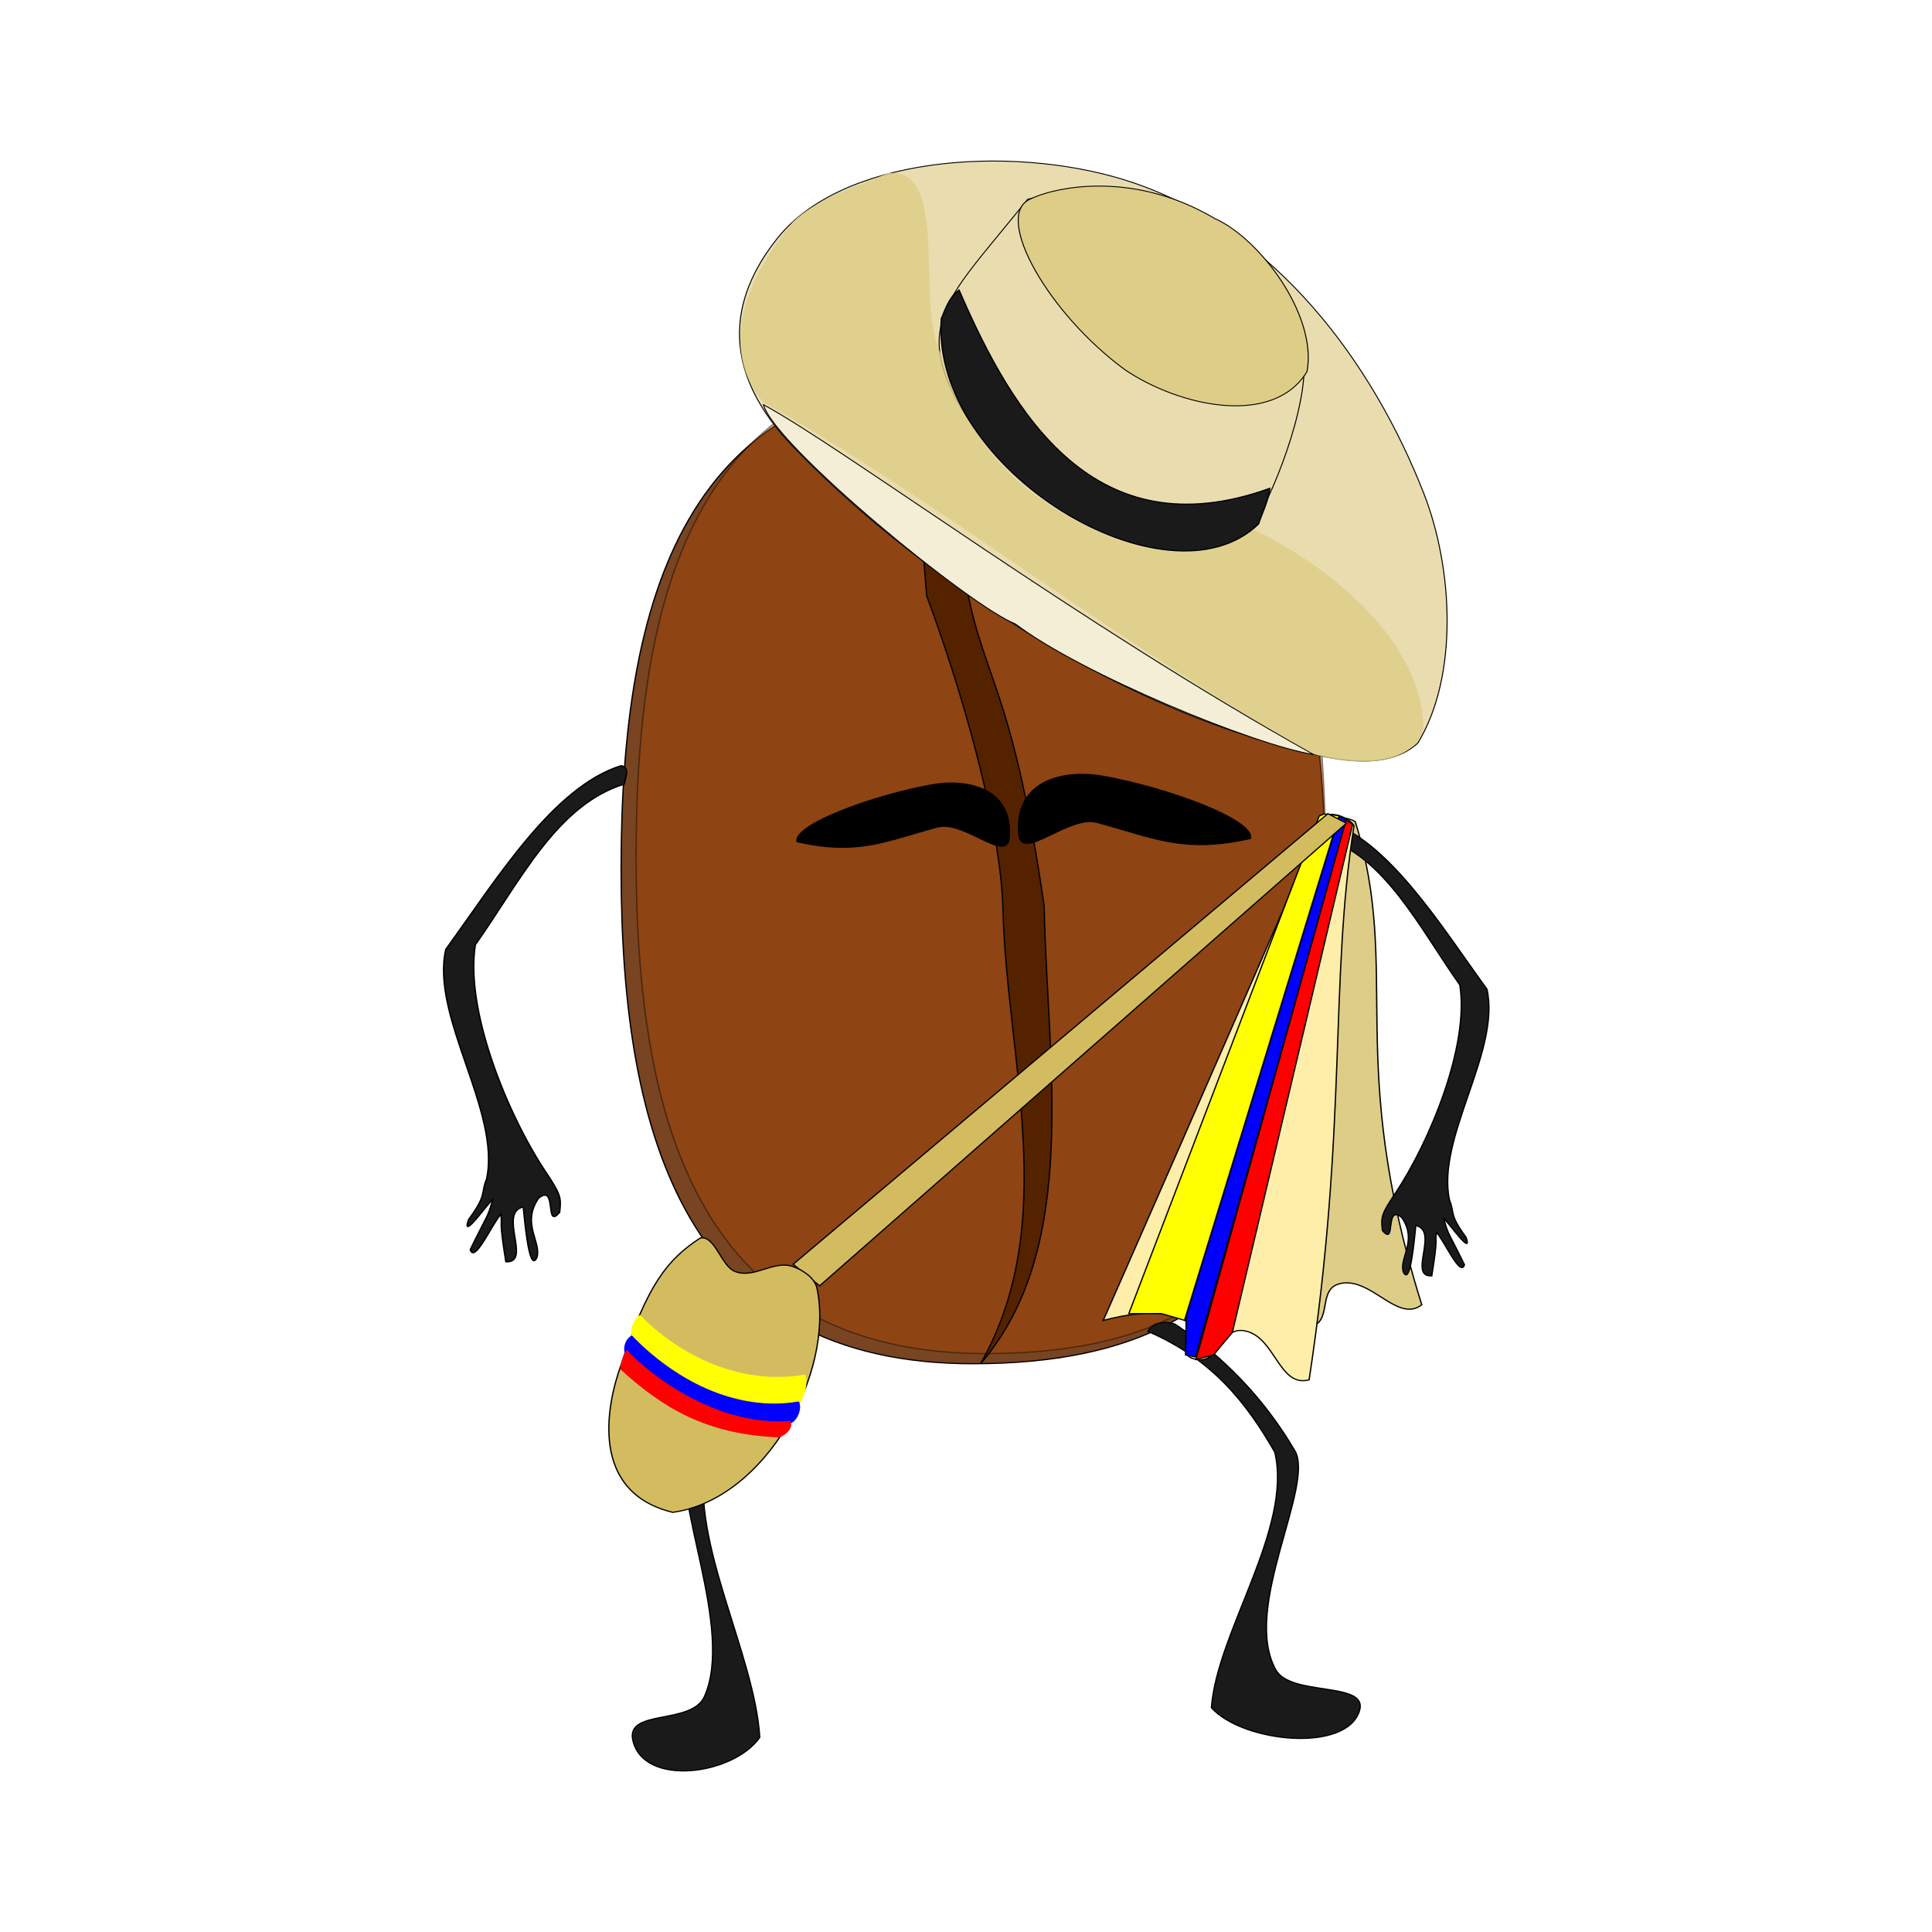 <svg:svg xmlns:dc="http://purl.org/dc/elements/1.1/" xmlns:ns1="http://sodipodi.sourceforge.net/DTD/sodipodi-0.dtd" xmlns:ns2="http://www.inkscape.org/namespaces/inkscape" xmlns:ns4="http://creativecommons.org/ns#" xmlns:rdf="http://www.w3.org/1999/02/22-rdf-syntax-ns#" xmlns:svg="http://www.w3.org/2000/svg" height="1169.275" id="svg2" version="1.1" viewBox="-268.07 -97.151 1169.275 1169.275" width="1169.275" ns1:docname="_svgclean2.svg" ns2:export-filename="E:\sistemas de informasion\dise&#241;o digital\imagenes inskape\grano de cafe colombiano.png" ns2:export-xdpi="90" ns2:export-ydpi="90" ns2:version="0.48.3.1 r9886">
  <ns1:namedview bordercolor="#666666" borderopacity="1.0" id="base" pagecolor="#ffffff" showgrid="false" ns2:current-layer="layer1" ns2:cx="488.35857" ns2:cy="455.66059" ns2:document-units="px" ns2:pageopacity="0.0" ns2:pageshadow="2" ns2:window-height="645" ns2:window-maximized="0" ns2:window-width="674" ns2:window-x="0" ns2:window-y="0" ns2:zoom="0.35" />
  <svg:g id="layer1" transform="translate(-46.348 -71.797)" ns2:groupmode="layer" ns2:label="Capa 1">
    <svg:g id="g3160" transform="matrix(.793 0 0 .718 75.28 157.7)">
      <svg:g id="g3154">
        <svg:path d="m636.65 477.43c0 230.38-17.24 416.97-268.57 417.14-216.78 0.14-268.57-186.76-268.57-417.14s48.815-417.14 268.57-417.14c205.47 0 268.57 186.76 268.57 417.14z" id="path2830" style="fill-rule:evenodd;stroke:#000000;stroke-width:1px;fill:#784421" ns1:nodetypes="csssc" ns2:connector-curvature="0" />
        <svg:g id="g2877" transform="translate(662.37,-183.51)">
          <svg:path d="m-25.224 650.93c0 231.17-9.067 418.4-259.06 418.57-215.63 0.143-267.14-187.4-267.14-418.57s48.555-418.57 267.14-418.57c204.38 0 259.06 187.4 259.06 418.57z" id="path2855" style="opacity:0.44;fill-rule:evenodd;stroke:#000000;stroke-width:.999px;fill:#aa4400" ns1:nodetypes="csssc" ns2:connector-curvature="0" />
          <svg:path d="m-282.86 249.51c-60.716 56.766-51.558 111.89-46.8 181.32 24.615 72.551 56.545 190.34 58.229 264.39 2.885 126.84 43.962 264.69-17.143 382.86 76.746-98.291 50.691-255.22 48.571-385.71-25.507-195.21-49.587-192.3-61.679-286.32-12.092-94.025-13.624-89.277 18.822-156.53z" id="path2857" style="stroke:#000000;stroke-width:1px;fill:#552200" ns1:nodetypes="cccccsc" ns2:connector-curvature="0" />
        </svg:g>
      </svg:g>
      <svg:g id="g3115" transform="translate(663.15,-187.1)">
        <svg:g id="g2884" transform="matrix(.748 -.167 .167 .748 -85.791 151.65)">
          <svg:path d="m-445.71-130.49c-61.048 51.025-100.24 128.6-35.714 240 78.082 142.09 226.52 320.62 390 414.29 43.518 24.932 99.084 58.306 141.43 31.429 55.73-62.89 76.36-179.78 65.7-267.15-18.387-150.73-80.258-312.3-207.14-395.72-98.88-65.01-266.34-93.03-354.28-22.85z" id="path2878" style="stroke:#000000;stroke-width:1px;fill:#e9ddaf" ns1:nodetypes="ccccccc" ns2:connector-curvature="0" />
          <svg:path d="m-317.14 13.791c13.813-41.762 45.348-63.013 118.57-127.14 175.08-2.529 216.58 105.88 231.43 220-2.333 52.224-58.045 141.96-88.571 177.14-135.18 76.82-294.16-167.42-261.43-270z" id="path2880" style="stroke:#000000;stroke-width:1px;fill:#e9ddaf" ns1:nodetypes="ccccc" ns2:connector-curvature="0" />
          <svg:path d="m-145 90.934c45.119 52.266 130.72 93.176 176.43 41.426 23.651-57.608-13.648-152.79-52.859-184.28-69.654-71.59-151.35-68.41-176.38-60.53-37.621 11.838-8.427 126.17 52.815 203.38z" id="path2882" style="stroke:#000000;stroke-width:1px;fill:#decd87" ns1:nodetypes="ccccc" ns2:connector-curvature="0" />
          <svg:path d="m-504.78 49.892c0.771 46.115 152.83 261.82 192.43 290.08 51.036 67.155 203.41 182.25 258.57 204.85-194.61-188.85-384.35-432.02-451-494.93z" id="path2876" style="stroke:#000000;stroke-width:1px;fill:#f4eed7" ns1:nodetypes="cccc" ns2:connector-curvature="0" />
        </svg:g>
        <svg:g id="g3083">
          <svg:path d="m-454.79 271.53c-17.735-21.229-37.21-72.311 21.934-152.02 17.24-19.051 48.868-30.244 72.857-41.429 47.622-5.441 20.854 108.83 40 151.43 13.381 56.631 45.845 106.44 97.648 137.73 38.531 25.706 100.92 47.673 138.07 9.408 62.695 32.891 129.75 94.984 132.86 165.71 0.527 12.007-8.258 21.053-18.99 26.464-17.454 8.801-45.648 5.536-64.127-0.837-139.08-84.52-290.27-216.13-420.25-296.45z" id="path3083" style="opacity:.818;fill:#decd87" ns1:nodetypes="cccccccccc" ns2:connector-curvature="0" />
          <svg:g id="g3047">
            <svg:g id="g3021">
              <svg:g id="g3013">
                <svg:path d="m-27.696 626.1c7.244 174.61-88.872 423.28-88.872 423.28s29.633-26.725 54.361-25.435c20.734 1.082 4.075 31.696 24.251 26.796 17.711-4.302 5.303-31.979 22.934-36.597 23.597-6.181 43.866 33.64 62.438 17.826-58.958-207.55-15.186-279.43-50.738-407.24-6.731-4.573-18.643-4.433-24.374 1.343z" id="path2914-4" style="stroke:#000000;stroke-width:1px;fill:#decd87" ns1:nodetypes="cccccccc" ns2:connector-curvature="0" />
                <svg:g id="g2963">
                  <svg:path d="m-161.62 1054.4c49.193 23.517 75.001 59.79 96.873 101.81 13.694 64.465-44.049 151.23-48.386 215.38 23.681 29.358 103.92 38.596 113.14 2.02 6.107-24.242-52.308-11.437-63.813-33.631-26.911-51.916 30.148-156.05 14.244-185.17-22.817-42.877-53.357-78.436-91.383-106.59-7.673-2.871-17.513-1.376-20.672 6.184z" id="path2984" style="stroke:#000000;stroke-width:1px;fill:#1a1a1a" ns1:nodetypes="cccccccc" ns2:connector-curvature="0" />
                  <svg:path d="m-27.857 638.08c47.098 15.921 72.927 75.151 104.29 124.29 7.396 50.825-22.734 131.75-49.286 175.71-10.444 17.294-11.019 19.862-9.775 31.24 10.724 14.332 1.492-22.765 14.818-10.815 12.278 19.771-2.466 34.309 1.213 46.046 5.41 12.274 8.493-29.604 9.458-39.329 17.97 4.362-6.273 43.52 12.186 42.416 5.113-35.063 2.292-26.69 3.528-36.702 5.943 6.899 18.422 38.52 21.406 27.279-12.038-27.343-12.377-24.743-15.692-38.708 3.098 2.303 22.203 32.767 16.955 15.628-13.43-20.26-8.358-19.96-12.672-31.44-10.262-52.38 39.299-125.48 28.572-177.77-35.662-54.35-75.264-125.76-122.86-142.14-6.194 1.414-3.291 8.037-2.143 14.286z" id="path2890" style="stroke:#000000;stroke-width:1px;fill:#1a1a1a" ns1:nodetypes="cccccccccccccccc" ns2:connector-curvature="0" />
                  <svg:path d="m-561.28 593.11c-51.311 17.346-79.451 81.874-113.62 135.4-8.058 55.372 24.768 143.54 53.695 191.43 11.379 18.841 12.005 21.639 10.649 34.035-11.683 15.614-1.625-24.802-16.144-11.782-13.376 21.54 2.687 37.378-1.322 50.166-5.894 13.373-9.253-32.252-10.304-42.848-19.578 4.752 6.834 47.414-13.276 46.211-5.57-38.2-2.497-29.078-3.844-39.986-6.475 7.516-20.07 41.966-23.321 29.72 13.115-29.79 13.484-26.957 17.096-42.171-3.376 2.509-24.189 35.699-18.472 17.026 14.629-22.061 9.103-21.736 13.802-34.24 11.18-57.066-42.818-136.71-31.128-193.67 38.853-59.216 81.997-137.01 133.85-154.86 6.748 1.541 3.585 8.756 2.335 15.564z" id="path2890-7" style="stroke:#000000;stroke-width:1.089px;fill:#1a1a1a" ns1:nodetypes="cccccccccccccccc" ns2:connector-curvature="0" />
                  <svg:path d="m-416.3 1051c-42.136 25.627-64.242 65.155-82.976 110.95-11.73 70.25 37.73 164.79 41.445 234.7-20.284 31.992-89.015 42.059-96.907 2.202-5.231-26.417 44.804-12.463 54.659-36.648 23.051-56.574-25.823-170.05-12.2-201.79 19.544-46.724 45.703-85.474 78.274-116.15 6.572-3.129 15.001-1.499 17.707 6.738z" id="path2984-4" style="stroke:#000000;stroke-width:.966px;fill:#1a1a1a" ns1:nodetypes="cccccccc" ns2:connector-curvature="0" />
                </svg:g>
              </svg:g>
              <svg:g id="g2945">
                <svg:g id="g2909">
                  <svg:path d="m-27.143 619.51c-63.58 162.78-168.57 425.71-168.57 425.71s37.878-12.553 60-1.429c18.549 9.328-9.014 30.659 11.429 34.286 17.946 3.183 17.714-27.147 35.714-24.286 24.09 3.83 26.637 48.44 50 41.429 29.466-213.71 15.442-335.83 34.286-467.14-4.324-6.893-15.287-11.555-22.857-8.571z" id="path2914" style="stroke:#000000;stroke-width:1px;fill:#ffeeaa" ns1:nodetypes="cccccccc" ns2:connector-curvature="0" />
                  <svg:g id="g2903">
                    <svg:g id="g2899">
                      <svg:path d="m-15.628 620.42-116.72 420.84-0.513 33.01 7.569 1.695 115.12-453.02-5.447-2.525z" id="path2938" style="stroke:#000000;stroke-width:1px;fill:#0000ff" ns1:nodetypes="cccccc" ns2:connector-curvature="0" />
                      <svg:path d="m-30.89 619.98-145.29 419.46 24.838-0.042 17.696 5.672 117.97-425.32-11.431-1.532-3.788 1.768z" id="path2938-0" style="stroke:#000000;stroke-width:1px;fill:#ffff00" ns1:nodetypes="ccccccc" ns2:connector-curvature="0" />
                    </svg:g>
                    <svg:path d="m-10.418 623.45-114.55 454.71 13.658-4.148 14.163-18.796 91.804-428.32-5.079-3.449z" id="path2938-9" style="stroke:#000000;stroke-width:1px;fill:#ff0000" ns1:nodetypes="cccccc" ns2:connector-curvature="0" />
                  </svg:g>
                </svg:g>
                <svg:g id="g2935">
                  <svg:path d="m-24.244 618-408.1 379.82 20.203 18.183 402.04-389.92-14.142-8.081z" id="path3008" style="stroke:#000000;stroke-width:1px;fill:#d3bc5f" ns1:nodetypes="ccccc" ns2:connector-curvature="0" />
                  <svg:g id="g2927">
                    <svg:path d="m-432.35 999.83c-15.071-5.878-29.633 10.54-44.447 4.041-10.502-4.608-14.94-30.097-26.264-28.284-25.364 18.162-40.449 39.296-60.609 107.08-11.547 34.903-23.846 107.3 39.396 124.25 70.998-10.716 123.68-118.39 110.11-188.9-1.621-8.417-10.197-15.068-18.183-18.183z" id="path3010" style="stroke:#000000;stroke-width:1px;fill:#d3bc5f" ns1:nodetypes="ccccccc" ns2:connector-curvature="0" />
                    <svg:g id="g2921">
                      <svg:path d="m-549.1 1040.6c18.88 22.196 66.488 61.462 125.85 50.201 2.813 5.535-0.634 22.898-6.184 25.683-57.821 0.291-93.772-22.439-126.15-55.079-2.317-5.147 1.345-18.462 6.479-20.805z" id="rect3012" style="fill:#ffff00" ns1:nodetypes="ccccc" ns2:connector-curvature="0" />
                      <svg:g id="g2917">
                        <svg:path d="m-555.34 1057.9c18.88 22.196 67.917 66.819 127.28 55.558 2.813 5.535-0.634 15.755-6.184 18.54-56.035-2.209-93.772-25.296-126.15-57.936-2.317-5.147-0.084-13.819 5.051-16.162z" id="rect3012-8" style="fill:#0000ff" ns1:nodetypes="ccccc" ns2:connector-curvature="0" />
                        <svg:path d="m-559.38 1070c18.88 22.196 68.988 64.676 124.78 59.844 2.813 5.535-2.42 11.112-7.969 13.897-56.035-2.209-89.487-24.939-121.86-57.579 0.54-5.147 1.702-10.605 5.051-16.162z" id="rect3012-8-8" style="fill:#ff0000" ns1:nodetypes="ccccc" ns2:connector-curvature="0" />
                      </svg:g>
                    </svg:g>
                  </svg:g>
                </svg:g>
              </svg:g>
            </svg:g>
            <svg:g id="g2895">
              <svg:path d="m-267.53 638.91c3.609-44.128-34.166-49.928-57.803-45.406-44.631 8.538-107.05 33.69-104.02 48.128 46.463 11.604 66.933-0.368 107.05-12.376 20.093-6.015 52.507 30.505 54.772 9.653z" id="path3059" style="stroke:#000000;stroke-width:1px;fill:#000000" ns1:nodetypes="ccccc" ns2:connector-curvature="0" />
              <svg:path d="m-260.05 635.88c-3.94-48.171 37.296-54.502 63.099-49.566 48.721 9.32 116.86 36.777 113.55 52.538-50.72 12.668-73.065-0.402-116.85-13.51-21.934-6.566-57.318 33.3-59.791 10.538z" id="path3059-5" style="stroke:#000000;stroke-width:1.092px;fill:#000000" ns1:nodetypes="ccccc" ns2:connector-curvature="0" />
            </svg:g>
          </svg:g>
        </svg:g>
        <svg:path d="m-77.143 373.79c-69.041 74.007-250.45-45.369-242.14-172.86 2.979-8.088 6.209-18.628 13.571-24.286 41.057 105.23 103.53 220.23 237.14 167.14-0.825 9.807-6.593 23.047-8.571 30z" id="path3911" style="stroke:#000000;stroke-width:1px;fill:#1a1a1a" ns1:nodetypes="ccccc" ns2:connector-curvature="0" />
      </svg:g>
    </svg:g>
  </svg:g>
</svg:svg>